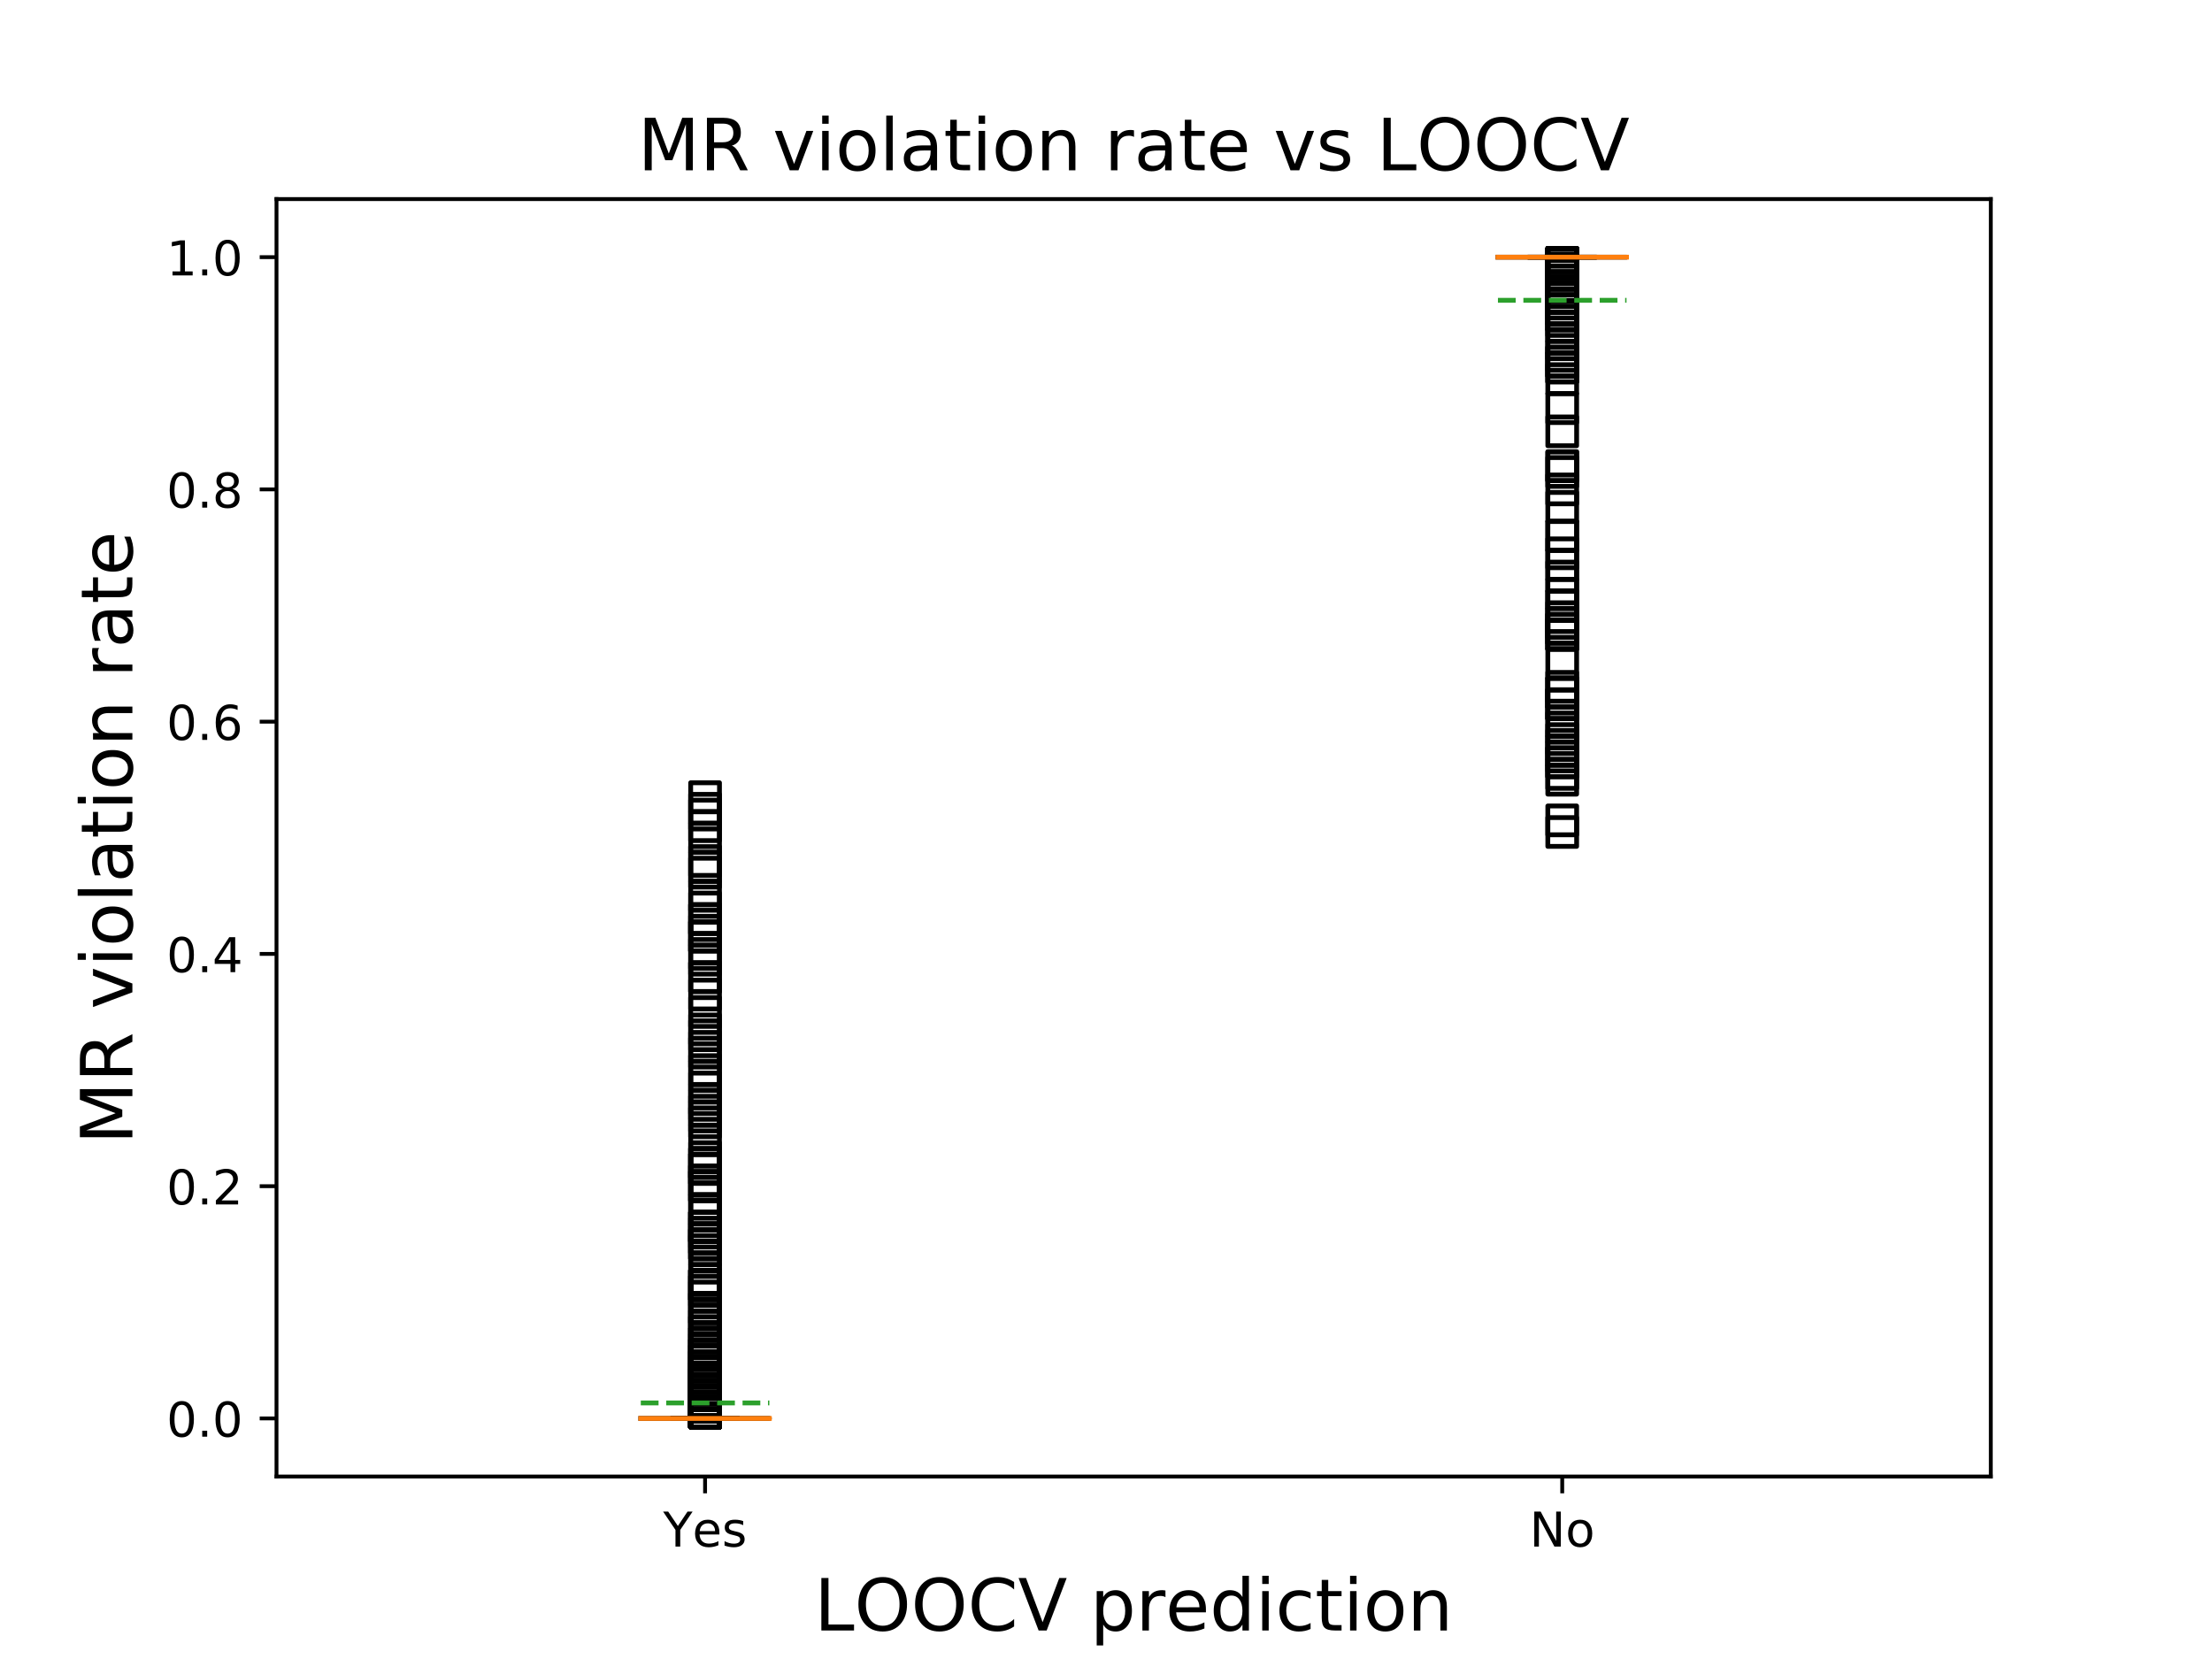 <?xml version="1.0" encoding="utf-8" standalone="no"?>
<!DOCTYPE svg PUBLIC "-//W3C//DTD SVG 1.1//EN"
  "http://www.w3.org/Graphics/SVG/1.1/DTD/svg11.dtd">
<!-- Created with matplotlib (https://matplotlib.org/) -->
<svg height="345.6pt" version="1.1" viewBox="0 0 460.8 345.6" width="460.8pt" xmlns="http://www.w3.org/2000/svg" xmlns:xlink="http://www.w3.org/1999/xlink">
 <defs>
  <style type="text/css">
*{stroke-linecap:butt;stroke-linejoin:round;}
  </style>
 </defs>
 <g id="figure_1">
  <g id="patch_1">
   <path d="M 0 345.6 
L 460.8 345.6 
L 460.8 0 
L 0 0 
z
" style="fill:#ffffff;"/>
  </g>
  <g id="axes_1">
   <g id="patch_2">
    <path d="M 57.6 307.584 
L 414.72 307.584 
L 414.72 41.472 
L 57.6 41.472 
z
" style="fill:#ffffff;"/>
   </g>
   <g id="matplotlib.axis_1">
    <g id="xtick_1">
     <g id="line2d_1">
      <defs>
       <path d="M 0 0 
L 0 3.5 
" id="m0dddb176de" style="stroke:#000000;stroke-width:0.8;"/>
      </defs>
      <g>
       <use style="stroke:#000000;stroke-width:0.8;" x="146.88" xlink:href="#m0dddb176de" y="307.584"/>
      </g>
     </g>
     <g id="text_1">
      <!-- Yes -->
      <defs>
       <path d="M -0.203 72.906 
L 10.406 72.906 
L 30.609 42.922 
L 50.688 72.906 
L 61.281 72.906 
L 35.5 34.719 
L 35.5 0 
L 25.594 0 
L 25.594 34.719 
z
" id="DejaVuSans-89"/>
       <path d="M 56.203 29.594 
L 56.203 25.203 
L 14.891 25.203 
Q 15.484 15.922 20.484 11.062 
Q 25.484 6.203 34.422 6.203 
Q 39.594 6.203 44.453 7.469 
Q 49.312 8.734 54.109 11.281 
L 54.109 2.781 
Q 49.266 0.734 44.188 -0.344 
Q 39.109 -1.422 33.891 -1.422 
Q 20.797 -1.422 13.156 6.188 
Q 5.516 13.812 5.516 26.812 
Q 5.516 40.234 12.766 48.109 
Q 20.016 56 32.328 56 
Q 43.359 56 49.781 48.891 
Q 56.203 41.797 56.203 29.594 
z
M 47.219 32.234 
Q 47.125 39.594 43.094 43.984 
Q 39.062 48.391 32.422 48.391 
Q 24.906 48.391 20.391 44.141 
Q 15.875 39.891 15.188 32.172 
z
" id="DejaVuSans-101"/>
       <path d="M 44.281 53.078 
L 44.281 44.578 
Q 40.484 46.531 36.375 47.5 
Q 32.281 48.484 27.875 48.484 
Q 21.188 48.484 17.844 46.438 
Q 14.5 44.391 14.5 40.281 
Q 14.5 37.156 16.891 35.375 
Q 19.281 33.594 26.516 31.984 
L 29.594 31.297 
Q 39.156 29.25 43.188 25.516 
Q 47.219 21.781 47.219 15.094 
Q 47.219 7.469 41.188 3.016 
Q 35.156 -1.422 24.609 -1.422 
Q 20.219 -1.422 15.453 -0.562 
Q 10.688 0.297 5.422 2 
L 5.422 11.281 
Q 10.406 8.688 15.234 7.391 
Q 20.062 6.109 24.812 6.109 
Q 31.156 6.109 34.562 8.281 
Q 37.984 10.453 37.984 14.406 
Q 37.984 18.062 35.516 20.016 
Q 33.062 21.969 24.703 23.781 
L 21.578 24.516 
Q 13.234 26.266 9.516 29.906 
Q 5.812 33.547 5.812 39.891 
Q 5.812 47.609 11.281 51.797 
Q 16.75 56 26.812 56 
Q 31.781 56 36.172 55.266 
Q 40.578 54.547 44.281 53.078 
z
" id="DejaVuSans-115"/>
      </defs>
      <g transform="translate(138.155 322.182)scale(0.1 -0.1)">
       <use xlink:href="#DejaVuSans-89"/>
       <use x="60.881" xlink:href="#DejaVuSans-101"/>
       <use x="122.404" xlink:href="#DejaVuSans-115"/>
      </g>
     </g>
    </g>
    <g id="xtick_2">
     <g id="line2d_2">
      <g>
       <use style="stroke:#000000;stroke-width:0.8;" x="325.44" xlink:href="#m0dddb176de" y="307.584"/>
      </g>
     </g>
     <g id="text_2">
      <!-- No -->
      <defs>
       <path d="M 9.812 72.906 
L 23.094 72.906 
L 55.422 11.922 
L 55.422 72.906 
L 64.984 72.906 
L 64.984 0 
L 51.703 0 
L 19.391 60.984 
L 19.391 0 
L 9.812 0 
z
" id="DejaVuSans-78"/>
       <path d="M 30.609 48.391 
Q 23.391 48.391 19.188 42.75 
Q 14.984 37.109 14.984 27.297 
Q 14.984 17.484 19.156 11.844 
Q 23.344 6.203 30.609 6.203 
Q 37.797 6.203 41.984 11.859 
Q 46.188 17.531 46.188 27.297 
Q 46.188 37.016 41.984 42.703 
Q 37.797 48.391 30.609 48.391 
z
M 30.609 56 
Q 42.328 56 49.016 48.375 
Q 55.719 40.766 55.719 27.297 
Q 55.719 13.875 49.016 6.219 
Q 42.328 -1.422 30.609 -1.422 
Q 18.844 -1.422 12.172 6.219 
Q 5.516 13.875 5.516 27.297 
Q 5.516 40.766 12.172 48.375 
Q 18.844 56 30.609 56 
z
" id="DejaVuSans-111"/>
      </defs>
      <g transform="translate(318.64 322.182)scale(0.1 -0.1)">
       <use xlink:href="#DejaVuSans-78"/>
       <use x="74.805" xlink:href="#DejaVuSans-111"/>
      </g>
     </g>
    </g>
    <g id="text_3">
     <!-- LOOCV prediction -->
     <defs>
      <path d="M 9.812 72.906 
L 19.672 72.906 
L 19.672 8.297 
L 55.172 8.297 
L 55.172 0 
L 9.812 0 
z
" id="DejaVuSans-76"/>
      <path d="M 39.406 66.219 
Q 28.656 66.219 22.328 58.203 
Q 16.016 50.203 16.016 36.375 
Q 16.016 22.609 22.328 14.594 
Q 28.656 6.594 39.406 6.594 
Q 50.141 6.594 56.422 14.594 
Q 62.703 22.609 62.703 36.375 
Q 62.703 50.203 56.422 58.203 
Q 50.141 66.219 39.406 66.219 
z
M 39.406 74.219 
Q 54.734 74.219 63.906 63.938 
Q 73.094 53.656 73.094 36.375 
Q 73.094 19.141 63.906 8.859 
Q 54.734 -1.422 39.406 -1.422 
Q 24.031 -1.422 14.812 8.828 
Q 5.609 19.094 5.609 36.375 
Q 5.609 53.656 14.812 63.938 
Q 24.031 74.219 39.406 74.219 
z
" id="DejaVuSans-79"/>
      <path d="M 64.406 67.281 
L 64.406 56.891 
Q 59.422 61.531 53.781 63.812 
Q 48.141 66.109 41.797 66.109 
Q 29.297 66.109 22.656 58.469 
Q 16.016 50.828 16.016 36.375 
Q 16.016 21.969 22.656 14.328 
Q 29.297 6.688 41.797 6.688 
Q 48.141 6.688 53.781 8.984 
Q 59.422 11.281 64.406 15.922 
L 64.406 5.609 
Q 59.234 2.094 53.438 0.328 
Q 47.656 -1.422 41.219 -1.422 
Q 24.656 -1.422 15.125 8.703 
Q 5.609 18.844 5.609 36.375 
Q 5.609 53.953 15.125 64.078 
Q 24.656 74.219 41.219 74.219 
Q 47.75 74.219 53.531 72.484 
Q 59.328 70.75 64.406 67.281 
z
" id="DejaVuSans-67"/>
      <path d="M 28.609 0 
L 0.781 72.906 
L 11.078 72.906 
L 34.188 11.531 
L 57.328 72.906 
L 67.578 72.906 
L 39.797 0 
z
" id="DejaVuSans-86"/>
      <path id="DejaVuSans-32"/>
      <path d="M 18.109 8.203 
L 18.109 -20.797 
L 9.078 -20.797 
L 9.078 54.688 
L 18.109 54.688 
L 18.109 46.391 
Q 20.953 51.266 25.266 53.625 
Q 29.594 56 35.594 56 
Q 45.562 56 51.781 48.094 
Q 58.016 40.188 58.016 27.297 
Q 58.016 14.406 51.781 6.484 
Q 45.562 -1.422 35.594 -1.422 
Q 29.594 -1.422 25.266 0.953 
Q 20.953 3.328 18.109 8.203 
z
M 48.688 27.297 
Q 48.688 37.203 44.609 42.844 
Q 40.531 48.484 33.406 48.484 
Q 26.266 48.484 22.188 42.844 
Q 18.109 37.203 18.109 27.297 
Q 18.109 17.391 22.188 11.75 
Q 26.266 6.109 33.406 6.109 
Q 40.531 6.109 44.609 11.75 
Q 48.688 17.391 48.688 27.297 
z
" id="DejaVuSans-112"/>
      <path d="M 41.109 46.297 
Q 39.594 47.172 37.812 47.578 
Q 36.031 48 33.891 48 
Q 26.266 48 22.188 43.047 
Q 18.109 38.094 18.109 28.812 
L 18.109 0 
L 9.078 0 
L 9.078 54.688 
L 18.109 54.688 
L 18.109 46.188 
Q 20.953 51.172 25.484 53.578 
Q 30.031 56 36.531 56 
Q 37.453 56 38.578 55.875 
Q 39.703 55.766 41.062 55.516 
z
" id="DejaVuSans-114"/>
      <path d="M 45.406 46.391 
L 45.406 75.984 
L 54.391 75.984 
L 54.391 0 
L 45.406 0 
L 45.406 8.203 
Q 42.578 3.328 38.25 0.953 
Q 33.938 -1.422 27.875 -1.422 
Q 17.969 -1.422 11.734 6.484 
Q 5.516 14.406 5.516 27.297 
Q 5.516 40.188 11.734 48.094 
Q 17.969 56 27.875 56 
Q 33.938 56 38.25 53.625 
Q 42.578 51.266 45.406 46.391 
z
M 14.797 27.297 
Q 14.797 17.391 18.875 11.75 
Q 22.953 6.109 30.078 6.109 
Q 37.203 6.109 41.297 11.75 
Q 45.406 17.391 45.406 27.297 
Q 45.406 37.203 41.297 42.844 
Q 37.203 48.484 30.078 48.484 
Q 22.953 48.484 18.875 42.844 
Q 14.797 37.203 14.797 27.297 
z
" id="DejaVuSans-100"/>
      <path d="M 9.422 54.688 
L 18.406 54.688 
L 18.406 0 
L 9.422 0 
z
M 9.422 75.984 
L 18.406 75.984 
L 18.406 64.594 
L 9.422 64.594 
z
" id="DejaVuSans-105"/>
      <path d="M 48.781 52.594 
L 48.781 44.188 
Q 44.969 46.297 41.141 47.344 
Q 37.312 48.391 33.406 48.391 
Q 24.656 48.391 19.812 42.844 
Q 14.984 37.312 14.984 27.297 
Q 14.984 17.281 19.812 11.734 
Q 24.656 6.203 33.406 6.203 
Q 37.312 6.203 41.141 7.25 
Q 44.969 8.297 48.781 10.406 
L 48.781 2.094 
Q 45.016 0.344 40.984 -0.531 
Q 36.969 -1.422 32.422 -1.422 
Q 20.062 -1.422 12.781 6.344 
Q 5.516 14.109 5.516 27.297 
Q 5.516 40.672 12.859 48.328 
Q 20.219 56 33.016 56 
Q 37.156 56 41.109 55.141 
Q 45.062 54.297 48.781 52.594 
z
" id="DejaVuSans-99"/>
      <path d="M 18.312 70.219 
L 18.312 54.688 
L 36.812 54.688 
L 36.812 47.703 
L 18.312 47.703 
L 18.312 18.016 
Q 18.312 11.328 20.141 9.422 
Q 21.969 7.516 27.594 7.516 
L 36.812 7.516 
L 36.812 0 
L 27.594 0 
Q 17.188 0 13.234 3.875 
Q 9.281 7.766 9.281 18.016 
L 9.281 47.703 
L 2.688 47.703 
L 2.688 54.688 
L 9.281 54.688 
L 9.281 70.219 
z
" id="DejaVuSans-116"/>
      <path d="M 54.891 33.016 
L 54.891 0 
L 45.906 0 
L 45.906 32.719 
Q 45.906 40.484 42.875 44.328 
Q 39.844 48.188 33.797 48.188 
Q 26.516 48.188 22.312 43.547 
Q 18.109 38.922 18.109 30.906 
L 18.109 0 
L 9.078 0 
L 9.078 54.688 
L 18.109 54.688 
L 18.109 46.188 
Q 21.344 51.125 25.703 53.562 
Q 30.078 56 35.797 56 
Q 45.219 56 50.047 50.172 
Q 54.891 44.344 54.891 33.016 
z
" id="DejaVuSans-110"/>
     </defs>
     <g transform="translate(169.634 339.66)scale(0.15 -0.15)">
      <use xlink:href="#DejaVuSans-76"/>
      <use x="55.666" xlink:href="#DejaVuSans-79"/>
      <use x="134.377" xlink:href="#DejaVuSans-79"/>
      <use x="213.088" xlink:href="#DejaVuSans-67"/>
      <use x="282.912" xlink:href="#DejaVuSans-86"/>
      <use x="351.32" xlink:href="#DejaVuSans-32"/>
      <use x="383.107" xlink:href="#DejaVuSans-112"/>
      <use x="446.584" xlink:href="#DejaVuSans-114"/>
      <use x="487.666" xlink:href="#DejaVuSans-101"/>
      <use x="549.189" xlink:href="#DejaVuSans-100"/>
      <use x="612.666" xlink:href="#DejaVuSans-105"/>
      <use x="640.449" xlink:href="#DejaVuSans-99"/>
      <use x="695.43" xlink:href="#DejaVuSans-116"/>
      <use x="734.639" xlink:href="#DejaVuSans-105"/>
      <use x="762.422" xlink:href="#DejaVuSans-111"/>
      <use x="823.604" xlink:href="#DejaVuSans-110"/>
     </g>
    </g>
   </g>
   <g id="matplotlib.axis_2">
    <g id="ytick_1">
     <g id="line2d_3">
      <defs>
       <path d="M 0 0 
L -3.5 0 
" id="m80595f4af7" style="stroke:#000000;stroke-width:0.8;"/>
      </defs>
      <g>
       <use style="stroke:#000000;stroke-width:0.8;" x="57.6" xlink:href="#m80595f4af7" y="295.488"/>
      </g>
     </g>
     <g id="text_4">
      <!-- 0.0 -->
      <defs>
       <path d="M 31.781 66.406 
Q 24.172 66.406 20.328 58.906 
Q 16.5 51.422 16.5 36.375 
Q 16.5 21.391 20.328 13.891 
Q 24.172 6.391 31.781 6.391 
Q 39.453 6.391 43.281 13.891 
Q 47.125 21.391 47.125 36.375 
Q 47.125 51.422 43.281 58.906 
Q 39.453 66.406 31.781 66.406 
z
M 31.781 74.219 
Q 44.047 74.219 50.516 64.516 
Q 56.984 54.828 56.984 36.375 
Q 56.984 17.969 50.516 8.266 
Q 44.047 -1.422 31.781 -1.422 
Q 19.531 -1.422 13.062 8.266 
Q 6.594 17.969 6.594 36.375 
Q 6.594 54.828 13.062 64.516 
Q 19.531 74.219 31.781 74.219 
z
" id="DejaVuSans-48"/>
       <path d="M 10.688 12.406 
L 21 12.406 
L 21 0 
L 10.688 0 
z
" id="DejaVuSans-46"/>
      </defs>
      <g transform="translate(34.697 299.287)scale(0.1 -0.1)">
       <use xlink:href="#DejaVuSans-48"/>
       <use x="63.623" xlink:href="#DejaVuSans-46"/>
       <use x="95.41" xlink:href="#DejaVuSans-48"/>
      </g>
     </g>
    </g>
    <g id="ytick_2">
     <g id="line2d_4">
      <g>
       <use style="stroke:#000000;stroke-width:0.8;" x="57.6" xlink:href="#m80595f4af7" y="247.104"/>
      </g>
     </g>
     <g id="text_5">
      <!-- 0.2 -->
      <defs>
       <path d="M 19.188 8.297 
L 53.609 8.297 
L 53.609 0 
L 7.328 0 
L 7.328 8.297 
Q 12.938 14.109 22.625 23.891 
Q 32.328 33.688 34.812 36.531 
Q 39.547 41.844 41.422 45.531 
Q 43.312 49.219 43.312 52.781 
Q 43.312 58.594 39.234 62.25 
Q 35.156 65.922 28.609 65.922 
Q 23.969 65.922 18.812 64.312 
Q 13.672 62.703 7.812 59.422 
L 7.812 69.391 
Q 13.766 71.781 18.938 73 
Q 24.125 74.219 28.422 74.219 
Q 39.75 74.219 46.484 68.547 
Q 53.219 62.891 53.219 53.422 
Q 53.219 48.922 51.531 44.891 
Q 49.859 40.875 45.406 35.406 
Q 44.188 33.984 37.641 27.219 
Q 31.109 20.453 19.188 8.297 
z
" id="DejaVuSans-50"/>
      </defs>
      <g transform="translate(34.697 250.903)scale(0.1 -0.1)">
       <use xlink:href="#DejaVuSans-48"/>
       <use x="63.623" xlink:href="#DejaVuSans-46"/>
       <use x="95.41" xlink:href="#DejaVuSans-50"/>
      </g>
     </g>
    </g>
    <g id="ytick_3">
     <g id="line2d_5">
      <g>
       <use style="stroke:#000000;stroke-width:0.8;" x="57.6" xlink:href="#m80595f4af7" y="198.72"/>
      </g>
     </g>
     <g id="text_6">
      <!-- 0.4 -->
      <defs>
       <path d="M 37.797 64.312 
L 12.891 25.391 
L 37.797 25.391 
z
M 35.203 72.906 
L 47.609 72.906 
L 47.609 25.391 
L 58.016 25.391 
L 58.016 17.188 
L 47.609 17.188 
L 47.609 0 
L 37.797 0 
L 37.797 17.188 
L 4.891 17.188 
L 4.891 26.703 
z
" id="DejaVuSans-52"/>
      </defs>
      <g transform="translate(34.697 202.519)scale(0.1 -0.1)">
       <use xlink:href="#DejaVuSans-48"/>
       <use x="63.623" xlink:href="#DejaVuSans-46"/>
       <use x="95.41" xlink:href="#DejaVuSans-52"/>
      </g>
     </g>
    </g>
    <g id="ytick_4">
     <g id="line2d_6">
      <g>
       <use style="stroke:#000000;stroke-width:0.8;" x="57.6" xlink:href="#m80595f4af7" y="150.336"/>
      </g>
     </g>
     <g id="text_7">
      <!-- 0.6 -->
      <defs>
       <path d="M 33.016 40.375 
Q 26.375 40.375 22.484 35.828 
Q 18.609 31.297 18.609 23.391 
Q 18.609 15.531 22.484 10.953 
Q 26.375 6.391 33.016 6.391 
Q 39.656 6.391 43.531 10.953 
Q 47.406 15.531 47.406 23.391 
Q 47.406 31.297 43.531 35.828 
Q 39.656 40.375 33.016 40.375 
z
M 52.594 71.297 
L 52.594 62.312 
Q 48.875 64.062 45.094 64.984 
Q 41.312 65.922 37.594 65.922 
Q 27.828 65.922 22.672 59.328 
Q 17.531 52.734 16.797 39.406 
Q 19.672 43.656 24.016 45.922 
Q 28.375 48.188 33.594 48.188 
Q 44.578 48.188 50.953 41.516 
Q 57.328 34.859 57.328 23.391 
Q 57.328 12.156 50.688 5.359 
Q 44.047 -1.422 33.016 -1.422 
Q 20.359 -1.422 13.672 8.266 
Q 6.984 17.969 6.984 36.375 
Q 6.984 53.656 15.188 63.938 
Q 23.391 74.219 37.203 74.219 
Q 40.922 74.219 44.703 73.484 
Q 48.484 72.75 52.594 71.297 
z
" id="DejaVuSans-54"/>
      </defs>
      <g transform="translate(34.697 154.135)scale(0.1 -0.1)">
       <use xlink:href="#DejaVuSans-48"/>
       <use x="63.623" xlink:href="#DejaVuSans-46"/>
       <use x="95.41" xlink:href="#DejaVuSans-54"/>
      </g>
     </g>
    </g>
    <g id="ytick_5">
     <g id="line2d_7">
      <g>
       <use style="stroke:#000000;stroke-width:0.8;" x="57.6" xlink:href="#m80595f4af7" y="101.952"/>
      </g>
     </g>
     <g id="text_8">
      <!-- 0.8 -->
      <defs>
       <path d="M 31.781 34.625 
Q 24.75 34.625 20.719 30.859 
Q 16.703 27.094 16.703 20.516 
Q 16.703 13.922 20.719 10.156 
Q 24.75 6.391 31.781 6.391 
Q 38.812 6.391 42.859 10.172 
Q 46.922 13.969 46.922 20.516 
Q 46.922 27.094 42.891 30.859 
Q 38.875 34.625 31.781 34.625 
z
M 21.922 38.812 
Q 15.578 40.375 12.031 44.719 
Q 8.5 49.078 8.5 55.328 
Q 8.5 64.062 14.719 69.141 
Q 20.953 74.219 31.781 74.219 
Q 42.672 74.219 48.875 69.141 
Q 55.078 64.062 55.078 55.328 
Q 55.078 49.078 51.531 44.719 
Q 48 40.375 41.703 38.812 
Q 48.828 37.156 52.797 32.312 
Q 56.781 27.484 56.781 20.516 
Q 56.781 9.906 50.312 4.234 
Q 43.844 -1.422 31.781 -1.422 
Q 19.734 -1.422 13.25 4.234 
Q 6.781 9.906 6.781 20.516 
Q 6.781 27.484 10.781 32.312 
Q 14.797 37.156 21.922 38.812 
z
M 18.312 54.391 
Q 18.312 48.734 21.844 45.562 
Q 25.391 42.391 31.781 42.391 
Q 38.141 42.391 41.719 45.562 
Q 45.312 48.734 45.312 54.391 
Q 45.312 60.062 41.719 63.234 
Q 38.141 66.406 31.781 66.406 
Q 25.391 66.406 21.844 63.234 
Q 18.312 60.062 18.312 54.391 
z
" id="DejaVuSans-56"/>
      </defs>
      <g transform="translate(34.697 105.751)scale(0.1 -0.1)">
       <use xlink:href="#DejaVuSans-48"/>
       <use x="63.623" xlink:href="#DejaVuSans-46"/>
       <use x="95.41" xlink:href="#DejaVuSans-56"/>
      </g>
     </g>
    </g>
    <g id="ytick_6">
     <g id="line2d_8">
      <g>
       <use style="stroke:#000000;stroke-width:0.8;" x="57.6" xlink:href="#m80595f4af7" y="53.568"/>
      </g>
     </g>
     <g id="text_9">
      <!-- 1.0 -->
      <defs>
       <path d="M 12.406 8.297 
L 28.516 8.297 
L 28.516 63.922 
L 10.984 60.406 
L 10.984 69.391 
L 28.422 72.906 
L 38.281 72.906 
L 38.281 8.297 
L 54.391 8.297 
L 54.391 0 
L 12.406 0 
z
" id="DejaVuSans-49"/>
      </defs>
      <g transform="translate(34.697 57.367)scale(0.1 -0.1)">
       <use xlink:href="#DejaVuSans-49"/>
       <use x="63.623" xlink:href="#DejaVuSans-46"/>
       <use x="95.41" xlink:href="#DejaVuSans-48"/>
      </g>
     </g>
    </g>
    <g id="text_10">
     <!-- MR violation rate -->
     <defs>
      <path d="M 9.812 72.906 
L 24.516 72.906 
L 43.109 23.297 
L 61.812 72.906 
L 76.516 72.906 
L 76.516 0 
L 66.891 0 
L 66.891 64.016 
L 48.094 14.016 
L 38.188 14.016 
L 19.391 64.016 
L 19.391 0 
L 9.812 0 
z
" id="DejaVuSans-77"/>
      <path d="M 44.391 34.188 
Q 47.562 33.109 50.562 29.594 
Q 53.562 26.078 56.594 19.922 
L 66.609 0 
L 56 0 
L 46.688 18.703 
Q 43.062 26.031 39.672 28.422 
Q 36.281 30.812 30.422 30.812 
L 19.672 30.812 
L 19.672 0 
L 9.812 0 
L 9.812 72.906 
L 32.078 72.906 
Q 44.578 72.906 50.734 67.672 
Q 56.891 62.453 56.891 51.906 
Q 56.891 45.016 53.688 40.469 
Q 50.484 35.938 44.391 34.188 
z
M 19.672 64.797 
L 19.672 38.922 
L 32.078 38.922 
Q 39.203 38.922 42.844 42.219 
Q 46.484 45.516 46.484 51.906 
Q 46.484 58.297 42.844 61.547 
Q 39.203 64.797 32.078 64.797 
z
" id="DejaVuSans-82"/>
      <path d="M 2.984 54.688 
L 12.5 54.688 
L 29.594 8.797 
L 46.688 54.688 
L 56.203 54.688 
L 35.688 0 
L 23.484 0 
z
" id="DejaVuSans-118"/>
      <path d="M 9.422 75.984 
L 18.406 75.984 
L 18.406 0 
L 9.422 0 
z
" id="DejaVuSans-108"/>
      <path d="M 34.281 27.484 
Q 23.391 27.484 19.188 25 
Q 14.984 22.516 14.984 16.5 
Q 14.984 11.719 18.141 8.906 
Q 21.297 6.109 26.703 6.109 
Q 34.188 6.109 38.703 11.406 
Q 43.219 16.703 43.219 25.484 
L 43.219 27.484 
z
M 52.203 31.203 
L 52.203 0 
L 43.219 0 
L 43.219 8.297 
Q 40.141 3.328 35.547 0.953 
Q 30.953 -1.422 24.312 -1.422 
Q 15.922 -1.422 10.953 3.297 
Q 6 8.016 6 15.922 
Q 6 25.141 12.172 29.828 
Q 18.359 34.516 30.609 34.516 
L 43.219 34.516 
L 43.219 35.406 
Q 43.219 41.609 39.141 45 
Q 35.062 48.391 27.688 48.391 
Q 23 48.391 18.547 47.266 
Q 14.109 46.141 10.016 43.891 
L 10.016 52.203 
Q 14.938 54.109 19.578 55.047 
Q 24.219 56 28.609 56 
Q 40.484 56 46.344 49.844 
Q 52.203 43.703 52.203 31.203 
z
" id="DejaVuSans-97"/>
     </defs>
     <g transform="translate(27.577 238.369)rotate(-90)scale(0.15 -0.15)">
      <use xlink:href="#DejaVuSans-77"/>
      <use x="86.279" xlink:href="#DejaVuSans-82"/>
      <use x="155.762" xlink:href="#DejaVuSans-32"/>
      <use x="187.549" xlink:href="#DejaVuSans-118"/>
      <use x="246.729" xlink:href="#DejaVuSans-105"/>
      <use x="274.512" xlink:href="#DejaVuSans-111"/>
      <use x="335.693" xlink:href="#DejaVuSans-108"/>
      <use x="363.477" xlink:href="#DejaVuSans-97"/>
      <use x="424.756" xlink:href="#DejaVuSans-116"/>
      <use x="463.965" xlink:href="#DejaVuSans-105"/>
      <use x="491.748" xlink:href="#DejaVuSans-111"/>
      <use x="552.93" xlink:href="#DejaVuSans-110"/>
      <use x="616.309" xlink:href="#DejaVuSans-32"/>
      <use x="648.096" xlink:href="#DejaVuSans-114"/>
      <use x="689.209" xlink:href="#DejaVuSans-97"/>
      <use x="750.488" xlink:href="#DejaVuSans-116"/>
      <use x="789.697" xlink:href="#DejaVuSans-101"/>
     </g>
    </g>
   </g>
   <g id="line2d_9">
    <path clip-path="url(#pd0c3e1bb01)" d="M 133.488 295.488 
L 160.272 295.488 
L 160.272 295.488 
L 133.488 295.488 
L 133.488 295.488 
" style="fill:none;stroke:#000000;stroke-linecap:square;"/>
   </g>
   <g id="line2d_10">
    <path clip-path="url(#pd0c3e1bb01)" d="M 146.88 295.488 
L 146.88 295.488 
" style="fill:none;stroke:#000000;stroke-linecap:square;"/>
   </g>
   <g id="line2d_11">
    <path clip-path="url(#pd0c3e1bb01)" d="M 146.88 295.488 
L 146.88 295.488 
" style="fill:none;stroke:#000000;stroke-linecap:square;"/>
   </g>
   <g id="line2d_12">
    <path clip-path="url(#pd0c3e1bb01)" d="M 140.184 295.488 
L 153.576 295.488 
" style="fill:none;stroke:#000000;stroke-linecap:square;"/>
   </g>
   <g id="line2d_13">
    <path clip-path="url(#pd0c3e1bb01)" d="M 140.184 295.488 
L 153.576 295.488 
" style="fill:none;stroke:#000000;stroke-linecap:square;"/>
   </g>
   <g id="line2d_14">
    <defs>
     <path d="M -3 3 
L 3 3 
L 3 -3 
L -3 -3 
z
" id="mf4b81dc9ce" style="stroke:#000000;stroke-linejoin:miter;"/>
    </defs>
    <g clip-path="url(#pd0c3e1bb01)">
     <use style="fill-opacity:0;stroke:#000000;stroke-linejoin:miter;" x="146.88" xlink:href="#mf4b81dc9ce" y="294.278"/>
     <use style="fill-opacity:0;stroke:#000000;stroke-linejoin:miter;" x="146.88" xlink:href="#mf4b81dc9ce" y="255.571"/>
     <use style="fill-opacity:0;stroke:#000000;stroke-linejoin:miter;" x="146.88" xlink:href="#mf4b81dc9ce" y="267.667"/>
     <use style="fill-opacity:0;stroke:#000000;stroke-linejoin:miter;" x="146.88" xlink:href="#mf4b81dc9ce" y="294.278"/>
     <use style="fill-opacity:0;stroke:#000000;stroke-linejoin:miter;" x="146.88" xlink:href="#mf4b81dc9ce" y="243.475"/>
     <use style="fill-opacity:0;stroke:#000000;stroke-linejoin:miter;" x="146.88" xlink:href="#mf4b81dc9ce" y="242.266"/>
     <use style="fill-opacity:0;stroke:#000000;stroke-linejoin:miter;" x="146.88" xlink:href="#mf4b81dc9ce" y="189.043"/>
     <use style="fill-opacity:0;stroke:#000000;stroke-linejoin:miter;" x="146.88" xlink:href="#mf4b81dc9ce" y="215.654"/>
     <use style="fill-opacity:0;stroke:#000000;stroke-linejoin:miter;" x="146.88" xlink:href="#mf4b81dc9ce" y="267.667"/>
     <use style="fill-opacity:0;stroke:#000000;stroke-linejoin:miter;" x="146.88" xlink:href="#mf4b81dc9ce" y="294.278"/>
     <use style="fill-opacity:0;stroke:#000000;stroke-linejoin:miter;" x="146.88" xlink:href="#mf4b81dc9ce" y="294.278"/>
     <use style="fill-opacity:0;stroke:#000000;stroke-linejoin:miter;" x="146.88" xlink:href="#mf4b81dc9ce" y="255.571"/>
     <use style="fill-opacity:0;stroke:#000000;stroke-linejoin:miter;" x="146.88" xlink:href="#mf4b81dc9ce" y="228.96"/>
     <use style="fill-opacity:0;stroke:#000000;stroke-linejoin:miter;" x="146.88" xlink:href="#mf4b81dc9ce" y="207.187"/>
     <use style="fill-opacity:0;stroke:#000000;stroke-linejoin:miter;" x="146.88" xlink:href="#mf4b81dc9ce" y="284.602"/>
     <use style="fill-opacity:0;stroke:#000000;stroke-linejoin:miter;" x="146.88" xlink:href="#mf4b81dc9ce" y="272.506"/>
     <use style="fill-opacity:0;stroke:#000000;stroke-linejoin:miter;" x="146.88" xlink:href="#mf4b81dc9ce" y="186.624"/>
     <use style="fill-opacity:0;stroke:#000000;stroke-linejoin:miter;" x="146.88" xlink:href="#mf4b81dc9ce" y="291.859"/>
     <use style="fill-opacity:0;stroke:#000000;stroke-linejoin:miter;" x="146.88" xlink:href="#mf4b81dc9ce" y="293.069"/>
     <use style="fill-opacity:0;stroke:#000000;stroke-linejoin:miter;" x="146.88" xlink:href="#mf4b81dc9ce" y="259.2"/>
     <use style="fill-opacity:0;stroke:#000000;stroke-linejoin:miter;" x="146.88" xlink:href="#mf4b81dc9ce" y="294.278"/>
     <use style="fill-opacity:0;stroke:#000000;stroke-linejoin:miter;" x="146.88" xlink:href="#mf4b81dc9ce" y="290.65"/>
     <use style="fill-opacity:0;stroke:#000000;stroke-linejoin:miter;" x="146.88" xlink:href="#mf4b81dc9ce" y="274.925"/>
     <use style="fill-opacity:0;stroke:#000000;stroke-linejoin:miter;" x="146.88" xlink:href="#mf4b81dc9ce" y="276.134"/>
     <use style="fill-opacity:0;stroke:#000000;stroke-linejoin:miter;" x="146.88" xlink:href="#mf4b81dc9ce" y="247.104"/>
     <use style="fill-opacity:0;stroke:#000000;stroke-linejoin:miter;" x="146.88" xlink:href="#mf4b81dc9ce" y="287.021"/>
     <use style="fill-opacity:0;stroke:#000000;stroke-linejoin:miter;" x="146.88" xlink:href="#mf4b81dc9ce" y="288.23"/>
     <use style="fill-opacity:0;stroke:#000000;stroke-linejoin:miter;" x="146.88" xlink:href="#mf4b81dc9ce" y="279.763"/>
     <use style="fill-opacity:0;stroke:#000000;stroke-linejoin:miter;" x="146.88" xlink:href="#mf4b81dc9ce" y="288.23"/>
     <use style="fill-opacity:0;stroke:#000000;stroke-linejoin:miter;" x="146.88" xlink:href="#mf4b81dc9ce" y="280.973"/>
     <use style="fill-opacity:0;stroke:#000000;stroke-linejoin:miter;" x="146.88" xlink:href="#mf4b81dc9ce" y="273.715"/>
     <use style="fill-opacity:0;stroke:#000000;stroke-linejoin:miter;" x="146.88" xlink:href="#mf4b81dc9ce" y="294.278"/>
     <use style="fill-opacity:0;stroke:#000000;stroke-linejoin:miter;" x="146.88" xlink:href="#mf4b81dc9ce" y="294.278"/>
     <use style="fill-opacity:0;stroke:#000000;stroke-linejoin:miter;" x="146.88" xlink:href="#mf4b81dc9ce" y="256.781"/>
     <use style="fill-opacity:0;stroke:#000000;stroke-linejoin:miter;" x="146.88" xlink:href="#mf4b81dc9ce" y="294.278"/>
     <use style="fill-opacity:0;stroke:#000000;stroke-linejoin:miter;" x="146.88" xlink:href="#mf4b81dc9ce" y="283.392"/>
     <use style="fill-opacity:0;stroke:#000000;stroke-linejoin:miter;" x="146.88" xlink:href="#mf4b81dc9ce" y="242.266"/>
     <use style="fill-opacity:0;stroke:#000000;stroke-linejoin:miter;" x="146.88" xlink:href="#mf4b81dc9ce" y="294.278"/>
     <use style="fill-opacity:0;stroke:#000000;stroke-linejoin:miter;" x="146.88" xlink:href="#mf4b81dc9ce" y="294.278"/>
     <use style="fill-opacity:0;stroke:#000000;stroke-linejoin:miter;" x="146.88" xlink:href="#mf4b81dc9ce" y="245.894"/>
     <use style="fill-opacity:0;stroke:#000000;stroke-linejoin:miter;" x="146.88" xlink:href="#mf4b81dc9ce" y="293.069"/>
     <use style="fill-opacity:0;stroke:#000000;stroke-linejoin:miter;" x="146.88" xlink:href="#mf4b81dc9ce" y="293.069"/>
     <use style="fill-opacity:0;stroke:#000000;stroke-linejoin:miter;" x="146.88" xlink:href="#mf4b81dc9ce" y="294.278"/>
     <use style="fill-opacity:0;stroke:#000000;stroke-linejoin:miter;" x="146.88" xlink:href="#mf4b81dc9ce" y="293.069"/>
     <use style="fill-opacity:0;stroke:#000000;stroke-linejoin:miter;" x="146.88" xlink:href="#mf4b81dc9ce" y="219.283"/>
     <use style="fill-opacity:0;stroke:#000000;stroke-linejoin:miter;" x="146.88" xlink:href="#mf4b81dc9ce" y="294.278"/>
     <use style="fill-opacity:0;stroke:#000000;stroke-linejoin:miter;" x="146.88" xlink:href="#mf4b81dc9ce" y="283.392"/>
     <use style="fill-opacity:0;stroke:#000000;stroke-linejoin:miter;" x="146.88" xlink:href="#mf4b81dc9ce" y="293.069"/>
     <use style="fill-opacity:0;stroke:#000000;stroke-linejoin:miter;" x="146.88" xlink:href="#mf4b81dc9ce" y="272.506"/>
     <use style="fill-opacity:0;stroke:#000000;stroke-linejoin:miter;" x="146.88" xlink:href="#mf4b81dc9ce" y="230.17"/>
     <use style="fill-opacity:0;stroke:#000000;stroke-linejoin:miter;" x="146.88" xlink:href="#mf4b81dc9ce" y="285.811"/>
     <use style="fill-opacity:0;stroke:#000000;stroke-linejoin:miter;" x="146.88" xlink:href="#mf4b81dc9ce" y="260.41"/>
     <use style="fill-opacity:0;stroke:#000000;stroke-linejoin:miter;" x="146.88" xlink:href="#mf4b81dc9ce" y="293.069"/>
     <use style="fill-opacity:0;stroke:#000000;stroke-linejoin:miter;" x="146.88" xlink:href="#mf4b81dc9ce" y="291.859"/>
     <use style="fill-opacity:0;stroke:#000000;stroke-linejoin:miter;" x="146.88" xlink:href="#mf4b81dc9ce" y="293.069"/>
     <use style="fill-opacity:0;stroke:#000000;stroke-linejoin:miter;" x="146.88" xlink:href="#mf4b81dc9ce" y="294.278"/>
     <use style="fill-opacity:0;stroke:#000000;stroke-linejoin:miter;" x="146.88" xlink:href="#mf4b81dc9ce" y="287.021"/>
     <use style="fill-opacity:0;stroke:#000000;stroke-linejoin:miter;" x="146.88" xlink:href="#mf4b81dc9ce" y="294.278"/>
     <use style="fill-opacity:0;stroke:#000000;stroke-linejoin:miter;" x="146.88" xlink:href="#mf4b81dc9ce" y="293.069"/>
     <use style="fill-opacity:0;stroke:#000000;stroke-linejoin:miter;" x="146.88" xlink:href="#mf4b81dc9ce" y="291.859"/>
     <use style="fill-opacity:0;stroke:#000000;stroke-linejoin:miter;" x="146.88" xlink:href="#mf4b81dc9ce" y="293.069"/>
     <use style="fill-opacity:0;stroke:#000000;stroke-linejoin:miter;" x="146.88" xlink:href="#mf4b81dc9ce" y="191.462"/>
     <use style="fill-opacity:0;stroke:#000000;stroke-linejoin:miter;" x="146.88" xlink:href="#mf4b81dc9ce" y="294.278"/>
     <use style="fill-opacity:0;stroke:#000000;stroke-linejoin:miter;" x="146.88" xlink:href="#mf4b81dc9ce" y="191.462"/>
     <use style="fill-opacity:0;stroke:#000000;stroke-linejoin:miter;" x="146.88" xlink:href="#mf4b81dc9ce" y="291.859"/>
     <use style="fill-opacity:0;stroke:#000000;stroke-linejoin:miter;" x="146.88" xlink:href="#mf4b81dc9ce" y="291.859"/>
     <use style="fill-opacity:0;stroke:#000000;stroke-linejoin:miter;" x="146.88" xlink:href="#mf4b81dc9ce" y="266.458"/>
     <use style="fill-opacity:0;stroke:#000000;stroke-linejoin:miter;" x="146.88" xlink:href="#mf4b81dc9ce" y="291.859"/>
     <use style="fill-opacity:0;stroke:#000000;stroke-linejoin:miter;" x="146.88" xlink:href="#mf4b81dc9ce" y="272.506"/>
     <use style="fill-opacity:0;stroke:#000000;stroke-linejoin:miter;" x="146.88" xlink:href="#mf4b81dc9ce" y="247.104"/>
     <use style="fill-opacity:0;stroke:#000000;stroke-linejoin:miter;" x="146.88" xlink:href="#mf4b81dc9ce" y="231.379"/>
     <use style="fill-opacity:0;stroke:#000000;stroke-linejoin:miter;" x="146.88" xlink:href="#mf4b81dc9ce" y="293.069"/>
     <use style="fill-opacity:0;stroke:#000000;stroke-linejoin:miter;" x="146.88" xlink:href="#mf4b81dc9ce" y="282.182"/>
     <use style="fill-opacity:0;stroke:#000000;stroke-linejoin:miter;" x="146.88" xlink:href="#mf4b81dc9ce" y="259.2"/>
     <use style="fill-opacity:0;stroke:#000000;stroke-linejoin:miter;" x="146.88" xlink:href="#mf4b81dc9ce" y="288.23"/>
     <use style="fill-opacity:0;stroke:#000000;stroke-linejoin:miter;" x="146.88" xlink:href="#mf4b81dc9ce" y="247.104"/>
     <use style="fill-opacity:0;stroke:#000000;stroke-linejoin:miter;" x="146.88" xlink:href="#mf4b81dc9ce" y="294.278"/>
     <use style="fill-opacity:0;stroke:#000000;stroke-linejoin:miter;" x="146.88" xlink:href="#mf4b81dc9ce" y="294.278"/>
     <use style="fill-opacity:0;stroke:#000000;stroke-linejoin:miter;" x="146.88" xlink:href="#mf4b81dc9ce" y="294.278"/>
     <use style="fill-opacity:0;stroke:#000000;stroke-linejoin:miter;" x="146.88" xlink:href="#mf4b81dc9ce" y="288.23"/>
     <use style="fill-opacity:0;stroke:#000000;stroke-linejoin:miter;" x="146.88" xlink:href="#mf4b81dc9ce" y="283.392"/>
     <use style="fill-opacity:0;stroke:#000000;stroke-linejoin:miter;" x="146.88" xlink:href="#mf4b81dc9ce" y="293.069"/>
     <use style="fill-opacity:0;stroke:#000000;stroke-linejoin:miter;" x="146.88" xlink:href="#mf4b81dc9ce" y="293.069"/>
     <use style="fill-opacity:0;stroke:#000000;stroke-linejoin:miter;" x="146.88" xlink:href="#mf4b81dc9ce" y="294.278"/>
     <use style="fill-opacity:0;stroke:#000000;stroke-linejoin:miter;" x="146.88" xlink:href="#mf4b81dc9ce" y="288.23"/>
     <use style="fill-opacity:0;stroke:#000000;stroke-linejoin:miter;" x="146.88" xlink:href="#mf4b81dc9ce" y="283.392"/>
     <use style="fill-opacity:0;stroke:#000000;stroke-linejoin:miter;" x="146.88" xlink:href="#mf4b81dc9ce" y="290.65"/>
     <use style="fill-opacity:0;stroke:#000000;stroke-linejoin:miter;" x="146.88" xlink:href="#mf4b81dc9ce" y="289.44"/>
     <use style="fill-opacity:0;stroke:#000000;stroke-linejoin:miter;" x="146.88" xlink:href="#mf4b81dc9ce" y="293.069"/>
     <use style="fill-opacity:0;stroke:#000000;stroke-linejoin:miter;" x="146.88" xlink:href="#mf4b81dc9ce" y="289.44"/>
     <use style="fill-opacity:0;stroke:#000000;stroke-linejoin:miter;" x="146.88" xlink:href="#mf4b81dc9ce" y="255.571"/>
     <use style="fill-opacity:0;stroke:#000000;stroke-linejoin:miter;" x="146.88" xlink:href="#mf4b81dc9ce" y="294.278"/>
     <use style="fill-opacity:0;stroke:#000000;stroke-linejoin:miter;" x="146.88" xlink:href="#mf4b81dc9ce" y="294.278"/>
     <use style="fill-opacity:0;stroke:#000000;stroke-linejoin:miter;" x="146.88" xlink:href="#mf4b81dc9ce" y="241.056"/>
     <use style="fill-opacity:0;stroke:#000000;stroke-linejoin:miter;" x="146.88" xlink:href="#mf4b81dc9ce" y="293.069"/>
     <use style="fill-opacity:0;stroke:#000000;stroke-linejoin:miter;" x="146.88" xlink:href="#mf4b81dc9ce" y="226.541"/>
     <use style="fill-opacity:0;stroke:#000000;stroke-linejoin:miter;" x="146.88" xlink:href="#mf4b81dc9ce" y="210.816"/>
     <use style="fill-opacity:0;stroke:#000000;stroke-linejoin:miter;" x="146.88" xlink:href="#mf4b81dc9ce" y="294.278"/>
     <use style="fill-opacity:0;stroke:#000000;stroke-linejoin:miter;" x="146.88" xlink:href="#mf4b81dc9ce" y="285.811"/>
     <use style="fill-opacity:0;stroke:#000000;stroke-linejoin:miter;" x="146.88" xlink:href="#mf4b81dc9ce" y="294.278"/>
     <use style="fill-opacity:0;stroke:#000000;stroke-linejoin:miter;" x="146.88" xlink:href="#mf4b81dc9ce" y="168.48"/>
     <use style="fill-opacity:0;stroke:#000000;stroke-linejoin:miter;" x="146.88" xlink:href="#mf4b81dc9ce" y="278.554"/>
     <use style="fill-opacity:0;stroke:#000000;stroke-linejoin:miter;" x="146.88" xlink:href="#mf4b81dc9ce" y="268.877"/>
     <use style="fill-opacity:0;stroke:#000000;stroke-linejoin:miter;" x="146.88" xlink:href="#mf4b81dc9ce" y="195.091"/>
     <use style="fill-opacity:0;stroke:#000000;stroke-linejoin:miter;" x="146.88" xlink:href="#mf4b81dc9ce" y="294.278"/>
     <use style="fill-opacity:0;stroke:#000000;stroke-linejoin:miter;" x="146.88" xlink:href="#mf4b81dc9ce" y="287.021"/>
     <use style="fill-opacity:0;stroke:#000000;stroke-linejoin:miter;" x="146.88" xlink:href="#mf4b81dc9ce" y="294.278"/>
     <use style="fill-opacity:0;stroke:#000000;stroke-linejoin:miter;" x="146.88" xlink:href="#mf4b81dc9ce" y="267.667"/>
     <use style="fill-opacity:0;stroke:#000000;stroke-linejoin:miter;" x="146.88" xlink:href="#mf4b81dc9ce" y="255.571"/>
     <use style="fill-opacity:0;stroke:#000000;stroke-linejoin:miter;" x="146.88" xlink:href="#mf4b81dc9ce" y="294.278"/>
     <use style="fill-opacity:0;stroke:#000000;stroke-linejoin:miter;" x="146.88" xlink:href="#mf4b81dc9ce" y="285.811"/>
     <use style="fill-opacity:0;stroke:#000000;stroke-linejoin:miter;" x="146.88" xlink:href="#mf4b81dc9ce" y="276.134"/>
     <use style="fill-opacity:0;stroke:#000000;stroke-linejoin:miter;" x="146.88" xlink:href="#mf4b81dc9ce" y="294.278"/>
     <use style="fill-opacity:0;stroke:#000000;stroke-linejoin:miter;" x="146.88" xlink:href="#mf4b81dc9ce" y="288.23"/>
     <use style="fill-opacity:0;stroke:#000000;stroke-linejoin:miter;" x="146.88" xlink:href="#mf4b81dc9ce" y="294.278"/>
     <use style="fill-opacity:0;stroke:#000000;stroke-linejoin:miter;" x="146.88" xlink:href="#mf4b81dc9ce" y="291.859"/>
     <use style="fill-opacity:0;stroke:#000000;stroke-linejoin:miter;" x="146.88" xlink:href="#mf4b81dc9ce" y="294.278"/>
     <use style="fill-opacity:0;stroke:#000000;stroke-linejoin:miter;" x="146.88" xlink:href="#mf4b81dc9ce" y="243.475"/>
     <use style="fill-opacity:0;stroke:#000000;stroke-linejoin:miter;" x="146.88" xlink:href="#mf4b81dc9ce" y="291.859"/>
     <use style="fill-opacity:0;stroke:#000000;stroke-linejoin:miter;" x="146.88" xlink:href="#mf4b81dc9ce" y="294.278"/>
     <use style="fill-opacity:0;stroke:#000000;stroke-linejoin:miter;" x="146.88" xlink:href="#mf4b81dc9ce" y="294.278"/>
     <use style="fill-opacity:0;stroke:#000000;stroke-linejoin:miter;" x="146.88" xlink:href="#mf4b81dc9ce" y="290.65"/>
     <use style="fill-opacity:0;stroke:#000000;stroke-linejoin:miter;" x="146.88" xlink:href="#mf4b81dc9ce" y="290.65"/>
     <use style="fill-opacity:0;stroke:#000000;stroke-linejoin:miter;" x="146.88" xlink:href="#mf4b81dc9ce" y="294.278"/>
     <use style="fill-opacity:0;stroke:#000000;stroke-linejoin:miter;" x="146.88" xlink:href="#mf4b81dc9ce" y="285.811"/>
     <use style="fill-opacity:0;stroke:#000000;stroke-linejoin:miter;" x="146.88" xlink:href="#mf4b81dc9ce" y="294.278"/>
     <use style="fill-opacity:0;stroke:#000000;stroke-linejoin:miter;" x="146.88" xlink:href="#mf4b81dc9ce" y="203.558"/>
     <use style="fill-opacity:0;stroke:#000000;stroke-linejoin:miter;" x="146.88" xlink:href="#mf4b81dc9ce" y="293.069"/>
     <use style="fill-opacity:0;stroke:#000000;stroke-linejoin:miter;" x="146.88" xlink:href="#mf4b81dc9ce" y="195.091"/>
     <use style="fill-opacity:0;stroke:#000000;stroke-linejoin:miter;" x="146.88" xlink:href="#mf4b81dc9ce" y="293.069"/>
     <use style="fill-opacity:0;stroke:#000000;stroke-linejoin:miter;" x="146.88" xlink:href="#mf4b81dc9ce" y="291.859"/>
     <use style="fill-opacity:0;stroke:#000000;stroke-linejoin:miter;" x="146.88" xlink:href="#mf4b81dc9ce" y="290.65"/>
     <use style="fill-opacity:0;stroke:#000000;stroke-linejoin:miter;" x="146.88" xlink:href="#mf4b81dc9ce" y="279.763"/>
     <use style="fill-opacity:0;stroke:#000000;stroke-linejoin:miter;" x="146.88" xlink:href="#mf4b81dc9ce" y="291.859"/>
     <use style="fill-opacity:0;stroke:#000000;stroke-linejoin:miter;" x="146.88" xlink:href="#mf4b81dc9ce" y="291.859"/>
     <use style="fill-opacity:0;stroke:#000000;stroke-linejoin:miter;" x="146.88" xlink:href="#mf4b81dc9ce" y="193.882"/>
     <use style="fill-opacity:0;stroke:#000000;stroke-linejoin:miter;" x="146.88" xlink:href="#mf4b81dc9ce" y="174.528"/>
     <use style="fill-opacity:0;stroke:#000000;stroke-linejoin:miter;" x="146.88" xlink:href="#mf4b81dc9ce" y="243.475"/>
     <use style="fill-opacity:0;stroke:#000000;stroke-linejoin:miter;" x="146.88" xlink:href="#mf4b81dc9ce" y="291.859"/>
     <use style="fill-opacity:0;stroke:#000000;stroke-linejoin:miter;" x="146.88" xlink:href="#mf4b81dc9ce" y="273.715"/>
     <use style="fill-opacity:0;stroke:#000000;stroke-linejoin:miter;" x="146.88" xlink:href="#mf4b81dc9ce" y="294.278"/>
     <use style="fill-opacity:0;stroke:#000000;stroke-linejoin:miter;" x="146.88" xlink:href="#mf4b81dc9ce" y="294.278"/>
     <use style="fill-opacity:0;stroke:#000000;stroke-linejoin:miter;" x="146.88" xlink:href="#mf4b81dc9ce" y="251.942"/>
     <use style="fill-opacity:0;stroke:#000000;stroke-linejoin:miter;" x="146.88" xlink:href="#mf4b81dc9ce" y="289.44"/>
     <use style="fill-opacity:0;stroke:#000000;stroke-linejoin:miter;" x="146.88" xlink:href="#mf4b81dc9ce" y="257.99"/>
     <use style="fill-opacity:0;stroke:#000000;stroke-linejoin:miter;" x="146.88" xlink:href="#mf4b81dc9ce" y="294.278"/>
     <use style="fill-opacity:0;stroke:#000000;stroke-linejoin:miter;" x="146.88" xlink:href="#mf4b81dc9ce" y="294.278"/>
     <use style="fill-opacity:0;stroke:#000000;stroke-linejoin:miter;" x="146.88" xlink:href="#mf4b81dc9ce" y="257.99"/>
     <use style="fill-opacity:0;stroke:#000000;stroke-linejoin:miter;" x="146.88" xlink:href="#mf4b81dc9ce" y="290.65"/>
     <use style="fill-opacity:0;stroke:#000000;stroke-linejoin:miter;" x="146.88" xlink:href="#mf4b81dc9ce" y="287.021"/>
     <use style="fill-opacity:0;stroke:#000000;stroke-linejoin:miter;" x="146.88" xlink:href="#mf4b81dc9ce" y="291.859"/>
     <use style="fill-opacity:0;stroke:#000000;stroke-linejoin:miter;" x="146.88" xlink:href="#mf4b81dc9ce" y="259.2"/>
     <use style="fill-opacity:0;stroke:#000000;stroke-linejoin:miter;" x="146.88" xlink:href="#mf4b81dc9ce" y="291.859"/>
     <use style="fill-opacity:0;stroke:#000000;stroke-linejoin:miter;" x="146.88" xlink:href="#mf4b81dc9ce" y="289.44"/>
     <use style="fill-opacity:0;stroke:#000000;stroke-linejoin:miter;" x="146.88" xlink:href="#mf4b81dc9ce" y="268.877"/>
     <use style="fill-opacity:0;stroke:#000000;stroke-linejoin:miter;" x="146.88" xlink:href="#mf4b81dc9ce" y="277.344"/>
     <use style="fill-opacity:0;stroke:#000000;stroke-linejoin:miter;" x="146.88" xlink:href="#mf4b81dc9ce" y="261.619"/>
     <use style="fill-opacity:0;stroke:#000000;stroke-linejoin:miter;" x="146.88" xlink:href="#mf4b81dc9ce" y="284.602"/>
     <use style="fill-opacity:0;stroke:#000000;stroke-linejoin:miter;" x="146.88" xlink:href="#mf4b81dc9ce" y="288.23"/>
     <use style="fill-opacity:0;stroke:#000000;stroke-linejoin:miter;" x="146.88" xlink:href="#mf4b81dc9ce" y="294.278"/>
     <use style="fill-opacity:0;stroke:#000000;stroke-linejoin:miter;" x="146.88" xlink:href="#mf4b81dc9ce" y="198.72"/>
     <use style="fill-opacity:0;stroke:#000000;stroke-linejoin:miter;" x="146.88" xlink:href="#mf4b81dc9ce" y="291.859"/>
     <use style="fill-opacity:0;stroke:#000000;stroke-linejoin:miter;" x="146.88" xlink:href="#mf4b81dc9ce" y="290.65"/>
     <use style="fill-opacity:0;stroke:#000000;stroke-linejoin:miter;" x="146.88" xlink:href="#mf4b81dc9ce" y="294.278"/>
     <use style="fill-opacity:0;stroke:#000000;stroke-linejoin:miter;" x="146.88" xlink:href="#mf4b81dc9ce" y="284.602"/>
     <use style="fill-opacity:0;stroke:#000000;stroke-linejoin:miter;" x="146.88" xlink:href="#mf4b81dc9ce" y="179.366"/>
     <use style="fill-opacity:0;stroke:#000000;stroke-linejoin:miter;" x="146.88" xlink:href="#mf4b81dc9ce" y="277.344"/>
     <use style="fill-opacity:0;stroke:#000000;stroke-linejoin:miter;" x="146.88" xlink:href="#mf4b81dc9ce" y="287.021"/>
     <use style="fill-opacity:0;stroke:#000000;stroke-linejoin:miter;" x="146.88" xlink:href="#mf4b81dc9ce" y="294.278"/>
     <use style="fill-opacity:0;stroke:#000000;stroke-linejoin:miter;" x="146.88" xlink:href="#mf4b81dc9ce" y="222.912"/>
     <use style="fill-opacity:0;stroke:#000000;stroke-linejoin:miter;" x="146.88" xlink:href="#mf4b81dc9ce" y="284.602"/>
     <use style="fill-opacity:0;stroke:#000000;stroke-linejoin:miter;" x="146.88" xlink:href="#mf4b81dc9ce" y="293.069"/>
     <use style="fill-opacity:0;stroke:#000000;stroke-linejoin:miter;" x="146.88" xlink:href="#mf4b81dc9ce" y="233.798"/>
     <use style="fill-opacity:0;stroke:#000000;stroke-linejoin:miter;" x="146.88" xlink:href="#mf4b81dc9ce" y="284.602"/>
     <use style="fill-opacity:0;stroke:#000000;stroke-linejoin:miter;" x="146.88" xlink:href="#mf4b81dc9ce" y="294.278"/>
     <use style="fill-opacity:0;stroke:#000000;stroke-linejoin:miter;" x="146.88" xlink:href="#mf4b81dc9ce" y="293.069"/>
     <use style="fill-opacity:0;stroke:#000000;stroke-linejoin:miter;" x="146.88" xlink:href="#mf4b81dc9ce" y="232.589"/>
     <use style="fill-opacity:0;stroke:#000000;stroke-linejoin:miter;" x="146.88" xlink:href="#mf4b81dc9ce" y="282.182"/>
     <use style="fill-opacity:0;stroke:#000000;stroke-linejoin:miter;" x="146.88" xlink:href="#mf4b81dc9ce" y="224.122"/>
     <use style="fill-opacity:0;stroke:#000000;stroke-linejoin:miter;" x="146.88" xlink:href="#mf4b81dc9ce" y="287.021"/>
     <use style="fill-opacity:0;stroke:#000000;stroke-linejoin:miter;" x="146.88" xlink:href="#mf4b81dc9ce" y="214.445"/>
     <use style="fill-opacity:0;stroke:#000000;stroke-linejoin:miter;" x="146.88" xlink:href="#mf4b81dc9ce" y="288.23"/>
     <use style="fill-opacity:0;stroke:#000000;stroke-linejoin:miter;" x="146.88" xlink:href="#mf4b81dc9ce" y="251.942"/>
     <use style="fill-opacity:0;stroke:#000000;stroke-linejoin:miter;" x="146.88" xlink:href="#mf4b81dc9ce" y="294.278"/>
     <use style="fill-opacity:0;stroke:#000000;stroke-linejoin:miter;" x="146.88" xlink:href="#mf4b81dc9ce" y="267.667"/>
     <use style="fill-opacity:0;stroke:#000000;stroke-linejoin:miter;" x="146.88" xlink:href="#mf4b81dc9ce" y="218.074"/>
     <use style="fill-opacity:0;stroke:#000000;stroke-linejoin:miter;" x="146.88" xlink:href="#mf4b81dc9ce" y="294.278"/>
     <use style="fill-opacity:0;stroke:#000000;stroke-linejoin:miter;" x="146.88" xlink:href="#mf4b81dc9ce" y="289.44"/>
     <use style="fill-opacity:0;stroke:#000000;stroke-linejoin:miter;" x="146.88" xlink:href="#mf4b81dc9ce" y="291.859"/>
     <use style="fill-opacity:0;stroke:#000000;stroke-linejoin:miter;" x="146.88" xlink:href="#mf4b81dc9ce" y="180.576"/>
     <use style="fill-opacity:0;stroke:#000000;stroke-linejoin:miter;" x="146.88" xlink:href="#mf4b81dc9ce" y="245.894"/>
     <use style="fill-opacity:0;stroke:#000000;stroke-linejoin:miter;" x="146.88" xlink:href="#mf4b81dc9ce" y="285.811"/>
     <use style="fill-opacity:0;stroke:#000000;stroke-linejoin:miter;" x="146.88" xlink:href="#mf4b81dc9ce" y="294.278"/>
     <use style="fill-opacity:0;stroke:#000000;stroke-linejoin:miter;" x="146.88" xlink:href="#mf4b81dc9ce" y="237.427"/>
     <use style="fill-opacity:0;stroke:#000000;stroke-linejoin:miter;" x="146.88" xlink:href="#mf4b81dc9ce" y="282.182"/>
     <use style="fill-opacity:0;stroke:#000000;stroke-linejoin:miter;" x="146.88" xlink:href="#mf4b81dc9ce" y="279.763"/>
     <use style="fill-opacity:0;stroke:#000000;stroke-linejoin:miter;" x="146.88" xlink:href="#mf4b81dc9ce" y="294.278"/>
     <use style="fill-opacity:0;stroke:#000000;stroke-linejoin:miter;" x="146.88" xlink:href="#mf4b81dc9ce" y="289.44"/>
     <use style="fill-opacity:0;stroke:#000000;stroke-linejoin:miter;" x="146.88" xlink:href="#mf4b81dc9ce" y="279.763"/>
     <use style="fill-opacity:0;stroke:#000000;stroke-linejoin:miter;" x="146.88" xlink:href="#mf4b81dc9ce" y="267.667"/>
     <use style="fill-opacity:0;stroke:#000000;stroke-linejoin:miter;" x="146.88" xlink:href="#mf4b81dc9ce" y="166.061"/>
     <use style="fill-opacity:0;stroke:#000000;stroke-linejoin:miter;" x="146.88" xlink:href="#mf4b81dc9ce" y="293.069"/>
     <use style="fill-opacity:0;stroke:#000000;stroke-linejoin:miter;" x="146.88" xlink:href="#mf4b81dc9ce" y="289.44"/>
     <use style="fill-opacity:0;stroke:#000000;stroke-linejoin:miter;" x="146.88" xlink:href="#mf4b81dc9ce" y="172.109"/>
     <use style="fill-opacity:0;stroke:#000000;stroke-linejoin:miter;" x="146.88" xlink:href="#mf4b81dc9ce" y="255.571"/>
     <use style="fill-opacity:0;stroke:#000000;stroke-linejoin:miter;" x="146.88" xlink:href="#mf4b81dc9ce" y="181.786"/>
     <use style="fill-opacity:0;stroke:#000000;stroke-linejoin:miter;" x="146.88" xlink:href="#mf4b81dc9ce" y="294.278"/>
     <use style="fill-opacity:0;stroke:#000000;stroke-linejoin:miter;" x="146.88" xlink:href="#mf4b81dc9ce" y="291.859"/>
     <use style="fill-opacity:0;stroke:#000000;stroke-linejoin:miter;" x="146.88" xlink:href="#mf4b81dc9ce" y="290.65"/>
     <use style="fill-opacity:0;stroke:#000000;stroke-linejoin:miter;" x="146.88" xlink:href="#mf4b81dc9ce" y="169.69"/>
     <use style="fill-opacity:0;stroke:#000000;stroke-linejoin:miter;" x="146.88" xlink:href="#mf4b81dc9ce" y="290.65"/>
     <use style="fill-opacity:0;stroke:#000000;stroke-linejoin:miter;" x="146.88" xlink:href="#mf4b81dc9ce" y="199.93"/>
     <use style="fill-opacity:0;stroke:#000000;stroke-linejoin:miter;" x="146.88" xlink:href="#mf4b81dc9ce" y="282.182"/>
     <use style="fill-opacity:0;stroke:#000000;stroke-linejoin:miter;" x="146.88" xlink:href="#mf4b81dc9ce" y="288.23"/>
     <use style="fill-opacity:0;stroke:#000000;stroke-linejoin:miter;" x="146.88" xlink:href="#mf4b81dc9ce" y="282.182"/>
     <use style="fill-opacity:0;stroke:#000000;stroke-linejoin:miter;" x="146.88" xlink:href="#mf4b81dc9ce" y="287.021"/>
     <use style="fill-opacity:0;stroke:#000000;stroke-linejoin:miter;" x="146.88" xlink:href="#mf4b81dc9ce" y="267.667"/>
     <use style="fill-opacity:0;stroke:#000000;stroke-linejoin:miter;" x="146.88" xlink:href="#mf4b81dc9ce" y="294.278"/>
     <use style="fill-opacity:0;stroke:#000000;stroke-linejoin:miter;" x="146.88" xlink:href="#mf4b81dc9ce" y="280.973"/>
     <use style="fill-opacity:0;stroke:#000000;stroke-linejoin:miter;" x="146.88" xlink:href="#mf4b81dc9ce" y="249.523"/>
     <use style="fill-opacity:0;stroke:#000000;stroke-linejoin:miter;" x="146.88" xlink:href="#mf4b81dc9ce" y="270.086"/>
     <use style="fill-opacity:0;stroke:#000000;stroke-linejoin:miter;" x="146.88" xlink:href="#mf4b81dc9ce" y="195.091"/>
     <use style="fill-opacity:0;stroke:#000000;stroke-linejoin:miter;" x="146.88" xlink:href="#mf4b81dc9ce" y="294.278"/>
     <use style="fill-opacity:0;stroke:#000000;stroke-linejoin:miter;" x="146.88" xlink:href="#mf4b81dc9ce" y="294.278"/>
     <use style="fill-opacity:0;stroke:#000000;stroke-linejoin:miter;" x="146.88" xlink:href="#mf4b81dc9ce" y="203.558"/>
    </g>
   </g>
   <g id="line2d_15">
    <path clip-path="url(#pd0c3e1bb01)" d="M 312.048 53.568 
L 338.832 53.568 
L 338.832 53.568 
L 312.048 53.568 
L 312.048 53.568 
" style="fill:none;stroke:#000000;stroke-linecap:square;"/>
   </g>
   <g id="line2d_16">
    <path clip-path="url(#pd0c3e1bb01)" d="M 325.44 53.568 
L 325.44 53.568 
" style="fill:none;stroke:#000000;stroke-linecap:square;"/>
   </g>
   <g id="line2d_17">
    <path clip-path="url(#pd0c3e1bb01)" d="M 325.44 53.568 
L 325.44 53.568 
" style="fill:none;stroke:#000000;stroke-linecap:square;"/>
   </g>
   <g id="line2d_18">
    <path clip-path="url(#pd0c3e1bb01)" d="M 318.744 53.568 
L 332.136 53.568 
" style="fill:none;stroke:#000000;stroke-linecap:square;"/>
   </g>
   <g id="line2d_19">
    <path clip-path="url(#pd0c3e1bb01)" d="M 318.744 53.568 
L 332.136 53.568 
" style="fill:none;stroke:#000000;stroke-linecap:square;"/>
   </g>
   <g id="line2d_20">
    <g clip-path="url(#pd0c3e1bb01)">
     <use style="fill-opacity:0;stroke:#000000;stroke-linejoin:miter;" x="325.44" xlink:href="#mf4b81dc9ce" y="60.826"/>
     <use style="fill-opacity:0;stroke:#000000;stroke-linejoin:miter;" x="325.44" xlink:href="#mf4b81dc9ce" y="156.384"/>
     <use style="fill-opacity:0;stroke:#000000;stroke-linejoin:miter;" x="325.44" xlink:href="#mf4b81dc9ce" y="105.581"/>
     <use style="fill-opacity:0;stroke:#000000;stroke-linejoin:miter;" x="325.44" xlink:href="#mf4b81dc9ce" y="54.778"/>
     <use style="fill-opacity:0;stroke:#000000;stroke-linejoin:miter;" x="325.44" xlink:href="#mf4b81dc9ce" y="138.24"/>
     <use style="fill-opacity:0;stroke:#000000;stroke-linejoin:miter;" x="325.44" xlink:href="#mf4b81dc9ce" y="54.778"/>
     <use style="fill-opacity:0;stroke:#000000;stroke-linejoin:miter;" x="325.44" xlink:href="#mf4b81dc9ce" y="75.341"/>
     <use style="fill-opacity:0;stroke:#000000;stroke-linejoin:miter;" x="325.44" xlink:href="#mf4b81dc9ce" y="54.778"/>
     <use style="fill-opacity:0;stroke:#000000;stroke-linejoin:miter;" x="325.44" xlink:href="#mf4b81dc9ce" y="54.778"/>
     <use style="fill-opacity:0;stroke:#000000;stroke-linejoin:miter;" x="325.44" xlink:href="#mf4b81dc9ce" y="98.323"/>
     <use style="fill-opacity:0;stroke:#000000;stroke-linejoin:miter;" x="325.44" xlink:href="#mf4b81dc9ce" y="132.192"/>
     <use style="fill-opacity:0;stroke:#000000;stroke-linejoin:miter;" x="325.44" xlink:href="#mf4b81dc9ce" y="55.987"/>
     <use style="fill-opacity:0;stroke:#000000;stroke-linejoin:miter;" x="325.44" xlink:href="#mf4b81dc9ce" y="71.712"/>
     <use style="fill-opacity:0;stroke:#000000;stroke-linejoin:miter;" x="325.44" xlink:href="#mf4b81dc9ce" y="54.778"/>
     <use style="fill-opacity:0;stroke:#000000;stroke-linejoin:miter;" x="325.44" xlink:href="#mf4b81dc9ce" y="70.502"/>
     <use style="fill-opacity:0;stroke:#000000;stroke-linejoin:miter;" x="325.44" xlink:href="#mf4b81dc9ce" y="128.563"/>
     <use style="fill-opacity:0;stroke:#000000;stroke-linejoin:miter;" x="325.44" xlink:href="#mf4b81dc9ce" y="54.778"/>
     <use style="fill-opacity:0;stroke:#000000;stroke-linejoin:miter;" x="325.44" xlink:href="#mf4b81dc9ce" y="59.616"/>
     <use style="fill-opacity:0;stroke:#000000;stroke-linejoin:miter;" x="325.44" xlink:href="#mf4b81dc9ce" y="143.078"/>
     <use style="fill-opacity:0;stroke:#000000;stroke-linejoin:miter;" x="325.44" xlink:href="#mf4b81dc9ce" y="111.629"/>
     <use style="fill-opacity:0;stroke:#000000;stroke-linejoin:miter;" x="325.44" xlink:href="#mf4b81dc9ce" y="155.174"/>
     <use style="fill-opacity:0;stroke:#000000;stroke-linejoin:miter;" x="325.44" xlink:href="#mf4b81dc9ce" y="111.629"/>
     <use style="fill-opacity:0;stroke:#000000;stroke-linejoin:miter;" x="325.44" xlink:href="#mf4b81dc9ce" y="162.432"/>
     <use style="fill-opacity:0;stroke:#000000;stroke-linejoin:miter;" x="325.44" xlink:href="#mf4b81dc9ce" y="60.826"/>
     <use style="fill-opacity:0;stroke:#000000;stroke-linejoin:miter;" x="325.44" xlink:href="#mf4b81dc9ce" y="170.899"/>
     <use style="fill-opacity:0;stroke:#000000;stroke-linejoin:miter;" x="325.44" xlink:href="#mf4b81dc9ce" y="126.144"/>
     <use style="fill-opacity:0;stroke:#000000;stroke-linejoin:miter;" x="325.44" xlink:href="#mf4b81dc9ce" y="130.982"/>
     <use style="fill-opacity:0;stroke:#000000;stroke-linejoin:miter;" x="325.44" xlink:href="#mf4b81dc9ce" y="97.114"/>
     <use style="fill-opacity:0;stroke:#000000;stroke-linejoin:miter;" x="325.44" xlink:href="#mf4b81dc9ce" y="130.982"/>
     <use style="fill-opacity:0;stroke:#000000;stroke-linejoin:miter;" x="325.44" xlink:href="#mf4b81dc9ce" y="74.131"/>
     <use style="fill-opacity:0;stroke:#000000;stroke-linejoin:miter;" x="325.44" xlink:href="#mf4b81dc9ce" y="144.288"/>
     <use style="fill-opacity:0;stroke:#000000;stroke-linejoin:miter;" x="325.44" xlink:href="#mf4b81dc9ce" y="161.222"/>
     <use style="fill-opacity:0;stroke:#000000;stroke-linejoin:miter;" x="325.44" xlink:href="#mf4b81dc9ce" y="54.778"/>
     <use style="fill-opacity:0;stroke:#000000;stroke-linejoin:miter;" x="325.44" xlink:href="#mf4b81dc9ce" y="57.197"/>
     <use style="fill-opacity:0;stroke:#000000;stroke-linejoin:miter;" x="325.44" xlink:href="#mf4b81dc9ce" y="65.664"/>
     <use style="fill-opacity:0;stroke:#000000;stroke-linejoin:miter;" x="325.44" xlink:href="#mf4b81dc9ce" y="101.952"/>
     <use style="fill-opacity:0;stroke:#000000;stroke-linejoin:miter;" x="325.44" xlink:href="#mf4b81dc9ce" y="59.616"/>
     <use style="fill-opacity:0;stroke:#000000;stroke-linejoin:miter;" x="325.44" xlink:href="#mf4b81dc9ce" y="158.803"/>
     <use style="fill-opacity:0;stroke:#000000;stroke-linejoin:miter;" x="325.44" xlink:href="#mf4b81dc9ce" y="97.114"/>
     <use style="fill-opacity:0;stroke:#000000;stroke-linejoin:miter;" x="325.44" xlink:href="#mf4b81dc9ce" y="66.874"/>
     <use style="fill-opacity:0;stroke:#000000;stroke-linejoin:miter;" x="325.44" xlink:href="#mf4b81dc9ce" y="62.035"/>
     <use style="fill-opacity:0;stroke:#000000;stroke-linejoin:miter;" x="325.44" xlink:href="#mf4b81dc9ce" y="129.773"/>
     <use style="fill-opacity:0;stroke:#000000;stroke-linejoin:miter;" x="325.44" xlink:href="#mf4b81dc9ce" y="153.965"/>
     <use style="fill-opacity:0;stroke:#000000;stroke-linejoin:miter;" x="325.44" xlink:href="#mf4b81dc9ce" y="144.288"/>
     <use style="fill-opacity:0;stroke:#000000;stroke-linejoin:miter;" x="325.44" xlink:href="#mf4b81dc9ce" y="58.406"/>
     <use style="fill-opacity:0;stroke:#000000;stroke-linejoin:miter;" x="325.44" xlink:href="#mf4b81dc9ce" y="146.707"/>
     <use style="fill-opacity:0;stroke:#000000;stroke-linejoin:miter;" x="325.44" xlink:href="#mf4b81dc9ce" y="78.97"/>
     <use style="fill-opacity:0;stroke:#000000;stroke-linejoin:miter;" x="325.44" xlink:href="#mf4b81dc9ce" y="173.318"/>
     <use style="fill-opacity:0;stroke:#000000;stroke-linejoin:miter;" x="325.44" xlink:href="#mf4b81dc9ce" y="54.778"/>
     <use style="fill-opacity:0;stroke:#000000;stroke-linejoin:miter;" x="325.44" xlink:href="#mf4b81dc9ce" y="132.192"/>
     <use style="fill-opacity:0;stroke:#000000;stroke-linejoin:miter;" x="325.44" xlink:href="#mf4b81dc9ce" y="54.778"/>
     <use style="fill-opacity:0;stroke:#000000;stroke-linejoin:miter;" x="325.44" xlink:href="#mf4b81dc9ce" y="64.454"/>
     <use style="fill-opacity:0;stroke:#000000;stroke-linejoin:miter;" x="325.44" xlink:href="#mf4b81dc9ce" y="75.341"/>
     <use style="fill-opacity:0;stroke:#000000;stroke-linejoin:miter;" x="325.44" xlink:href="#mf4b81dc9ce" y="68.083"/>
     <use style="fill-opacity:0;stroke:#000000;stroke-linejoin:miter;" x="325.44" xlink:href="#mf4b81dc9ce" y="157.594"/>
     <use style="fill-opacity:0;stroke:#000000;stroke-linejoin:miter;" x="325.44" xlink:href="#mf4b81dc9ce" y="117.677"/>
     <use style="fill-opacity:0;stroke:#000000;stroke-linejoin:miter;" x="325.44" xlink:href="#mf4b81dc9ce" y="144.288"/>
     <use style="fill-opacity:0;stroke:#000000;stroke-linejoin:miter;" x="325.44" xlink:href="#mf4b81dc9ce" y="146.707"/>
     <use style="fill-opacity:0;stroke:#000000;stroke-linejoin:miter;" x="325.44" xlink:href="#mf4b81dc9ce" y="63.245"/>
     <use style="fill-opacity:0;stroke:#000000;stroke-linejoin:miter;" x="325.44" xlink:href="#mf4b81dc9ce" y="158.803"/>
     <use style="fill-opacity:0;stroke:#000000;stroke-linejoin:miter;" x="325.44" xlink:href="#mf4b81dc9ce" y="123.725"/>
     <use style="fill-opacity:0;stroke:#000000;stroke-linejoin:miter;" x="325.44" xlink:href="#mf4b81dc9ce" y="126.144"/>
     <use style="fill-opacity:0;stroke:#000000;stroke-linejoin:miter;" x="325.44" xlink:href="#mf4b81dc9ce" y="120.096"/>
     <use style="fill-opacity:0;stroke:#000000;stroke-linejoin:miter;" x="325.44" xlink:href="#mf4b81dc9ce" y="132.192"/>
     <use style="fill-opacity:0;stroke:#000000;stroke-linejoin:miter;" x="325.44" xlink:href="#mf4b81dc9ce" y="59.616"/>
     <use style="fill-opacity:0;stroke:#000000;stroke-linejoin:miter;" x="325.44" xlink:href="#mf4b81dc9ce" y="58.406"/>
     <use style="fill-opacity:0;stroke:#000000;stroke-linejoin:miter;" x="325.44" xlink:href="#mf4b81dc9ce" y="150.336"/>
     <use style="fill-opacity:0;stroke:#000000;stroke-linejoin:miter;" x="325.44" xlink:href="#mf4b81dc9ce" y="151.546"/>
     <use style="fill-opacity:0;stroke:#000000;stroke-linejoin:miter;" x="325.44" xlink:href="#mf4b81dc9ce" y="57.197"/>
     <use style="fill-opacity:0;stroke:#000000;stroke-linejoin:miter;" x="325.44" xlink:href="#mf4b81dc9ce" y="85.018"/>
     <use style="fill-opacity:0;stroke:#000000;stroke-linejoin:miter;" x="325.44" xlink:href="#mf4b81dc9ce" y="55.987"/>
     <use style="fill-opacity:0;stroke:#000000;stroke-linejoin:miter;" x="325.44" xlink:href="#mf4b81dc9ce" y="54.778"/>
     <use style="fill-opacity:0;stroke:#000000;stroke-linejoin:miter;" x="325.44" xlink:href="#mf4b81dc9ce" y="54.778"/>
     <use style="fill-opacity:0;stroke:#000000;stroke-linejoin:miter;" x="325.44" xlink:href="#mf4b81dc9ce" y="57.197"/>
     <use style="fill-opacity:0;stroke:#000000;stroke-linejoin:miter;" x="325.44" xlink:href="#mf4b81dc9ce" y="57.197"/>
     <use style="fill-opacity:0;stroke:#000000;stroke-linejoin:miter;" x="325.44" xlink:href="#mf4b81dc9ce" y="55.987"/>
     <use style="fill-opacity:0;stroke:#000000;stroke-linejoin:miter;" x="325.44" xlink:href="#mf4b81dc9ce" y="76.55"/>
     <use style="fill-opacity:0;stroke:#000000;stroke-linejoin:miter;" x="325.44" xlink:href="#mf4b81dc9ce" y="65.664"/>
     <use style="fill-opacity:0;stroke:#000000;stroke-linejoin:miter;" x="325.44" xlink:href="#mf4b81dc9ce" y="54.778"/>
     <use style="fill-opacity:0;stroke:#000000;stroke-linejoin:miter;" x="325.44" xlink:href="#mf4b81dc9ce" y="55.987"/>
     <use style="fill-opacity:0;stroke:#000000;stroke-linejoin:miter;" x="325.44" xlink:href="#mf4b81dc9ce" y="54.778"/>
     <use style="fill-opacity:0;stroke:#000000;stroke-linejoin:miter;" x="325.44" xlink:href="#mf4b81dc9ce" y="146.707"/>
     <use style="fill-opacity:0;stroke:#000000;stroke-linejoin:miter;" x="325.44" xlink:href="#mf4b81dc9ce" y="115.258"/>
     <use style="fill-opacity:0;stroke:#000000;stroke-linejoin:miter;" x="325.44" xlink:href="#mf4b81dc9ce" y="76.55"/>
     <use style="fill-opacity:0;stroke:#000000;stroke-linejoin:miter;" x="325.44" xlink:href="#mf4b81dc9ce" y="132.192"/>
     <use style="fill-opacity:0;stroke:#000000;stroke-linejoin:miter;" x="325.44" xlink:href="#mf4b81dc9ce" y="65.664"/>
     <use style="fill-opacity:0;stroke:#000000;stroke-linejoin:miter;" x="325.44" xlink:href="#mf4b81dc9ce" y="54.778"/>
     <use style="fill-opacity:0;stroke:#000000;stroke-linejoin:miter;" x="325.44" xlink:href="#mf4b81dc9ce" y="54.778"/>
     <use style="fill-opacity:0;stroke:#000000;stroke-linejoin:miter;" x="325.44" xlink:href="#mf4b81dc9ce" y="89.856"/>
     <use style="fill-opacity:0;stroke:#000000;stroke-linejoin:miter;" x="325.44" xlink:href="#mf4b81dc9ce" y="60.826"/>
     <use style="fill-opacity:0;stroke:#000000;stroke-linejoin:miter;" x="325.44" xlink:href="#mf4b81dc9ce" y="62.035"/>
     <use style="fill-opacity:0;stroke:#000000;stroke-linejoin:miter;" x="325.44" xlink:href="#mf4b81dc9ce" y="64.454"/>
    </g>
   </g>
   <g id="line2d_21">
    <path clip-path="url(#pd0c3e1bb01)" d="M 133.488 295.488 
L 160.272 295.488 
" style="fill:none;stroke:#ff7f0e;stroke-linecap:square;"/>
   </g>
   <g id="line2d_22">
    <path clip-path="url(#pd0c3e1bb01)" d="M 133.488 292.257 
L 160.272 292.257 
" style="fill:none;stroke:#2ca02c;stroke-dasharray:3.7,1.6;stroke-dashoffset:0;"/>
   </g>
   <g id="line2d_23">
    <path clip-path="url(#pd0c3e1bb01)" d="M 312.048 53.568 
L 338.832 53.568 
" style="fill:none;stroke:#ff7f0e;stroke-linecap:square;"/>
   </g>
   <g id="line2d_24">
    <path clip-path="url(#pd0c3e1bb01)" d="M 312.048 62.56 
L 338.832 62.56 
" style="fill:none;stroke:#2ca02c;stroke-dasharray:3.7,1.6;stroke-dashoffset:0;"/>
   </g>
   <g id="patch_3">
    <path d="M 57.6 307.584 
L 57.6 41.472 
" style="fill:none;stroke:#000000;stroke-linecap:square;stroke-linejoin:miter;stroke-width:0.8;"/>
   </g>
   <g id="patch_4">
    <path d="M 414.72 307.584 
L 414.72 41.472 
" style="fill:none;stroke:#000000;stroke-linecap:square;stroke-linejoin:miter;stroke-width:0.8;"/>
   </g>
   <g id="patch_5">
    <path d="M 57.6 307.584 
L 414.72 307.584 
" style="fill:none;stroke:#000000;stroke-linecap:square;stroke-linejoin:miter;stroke-width:0.8;"/>
   </g>
   <g id="patch_6">
    <path d="M 57.6 41.472 
L 414.72 41.472 
" style="fill:none;stroke:#000000;stroke-linecap:square;stroke-linejoin:miter;stroke-width:0.8;"/>
   </g>
   <g id="text_11">
    <!-- MR violation rate vs LOOCV -->
    <g transform="translate(132.855 35.472)scale(0.15 -0.15)">
     <use xlink:href="#DejaVuSans-77"/>
     <use x="86.279" xlink:href="#DejaVuSans-82"/>
     <use x="155.762" xlink:href="#DejaVuSans-32"/>
     <use x="187.549" xlink:href="#DejaVuSans-118"/>
     <use x="246.729" xlink:href="#DejaVuSans-105"/>
     <use x="274.512" xlink:href="#DejaVuSans-111"/>
     <use x="335.693" xlink:href="#DejaVuSans-108"/>
     <use x="363.477" xlink:href="#DejaVuSans-97"/>
     <use x="424.756" xlink:href="#DejaVuSans-116"/>
     <use x="463.965" xlink:href="#DejaVuSans-105"/>
     <use x="491.748" xlink:href="#DejaVuSans-111"/>
     <use x="552.93" xlink:href="#DejaVuSans-110"/>
     <use x="616.309" xlink:href="#DejaVuSans-32"/>
     <use x="648.096" xlink:href="#DejaVuSans-114"/>
     <use x="689.209" xlink:href="#DejaVuSans-97"/>
     <use x="750.488" xlink:href="#DejaVuSans-116"/>
     <use x="789.697" xlink:href="#DejaVuSans-101"/>
     <use x="851.221" xlink:href="#DejaVuSans-32"/>
     <use x="883.008" xlink:href="#DejaVuSans-118"/>
     <use x="942.188" xlink:href="#DejaVuSans-115"/>
     <use x="994.287" xlink:href="#DejaVuSans-32"/>
     <use x="1026.074" xlink:href="#DejaVuSans-76"/>
     <use x="1081.74" xlink:href="#DejaVuSans-79"/>
     <use x="1160.451" xlink:href="#DejaVuSans-79"/>
     <use x="1239.162" xlink:href="#DejaVuSans-67"/>
     <use x="1308.986" xlink:href="#DejaVuSans-86"/>
    </g>
   </g>
  </g>
 </g>
 <defs>
  <clipPath id="pd0c3e1bb01">
   <rect height="266.112" width="357.12" x="57.6" y="41.472"/>
  </clipPath>
 </defs>
</svg>
